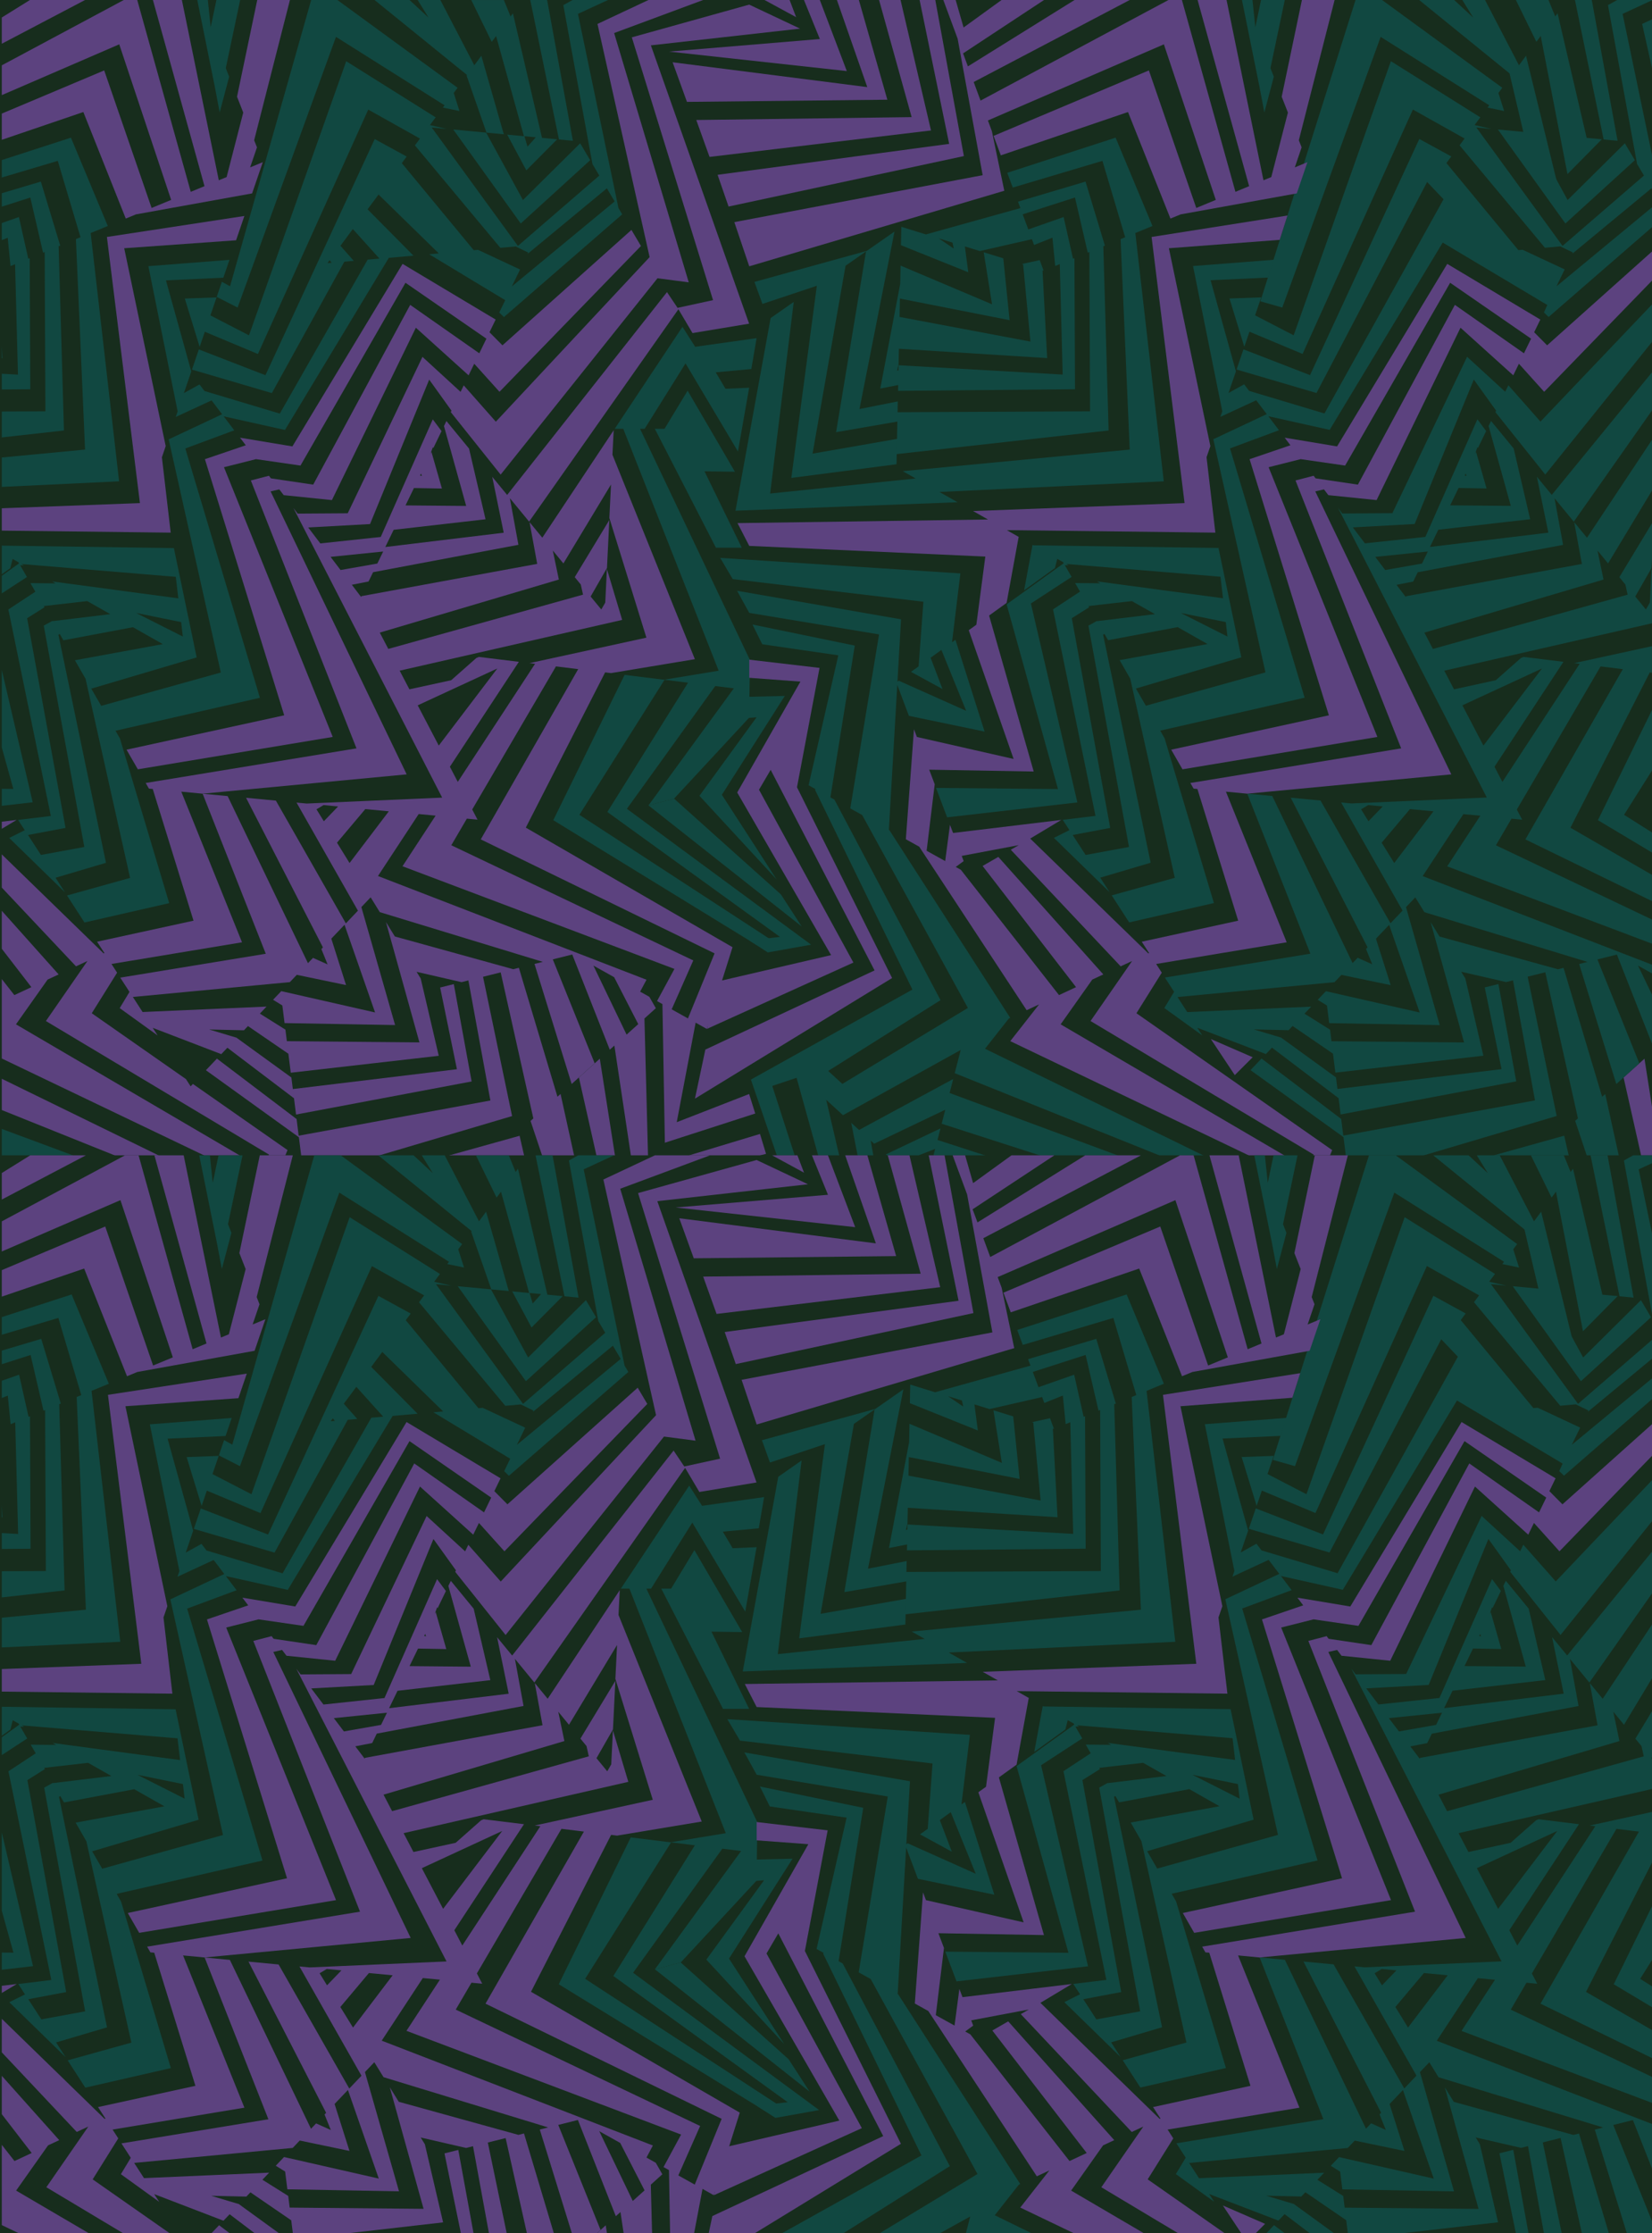 <svg width="1110" height="1500" viewBox="0 0 1110 1500" fill="none" xmlns="http://www.w3.org/2000/svg">
<rect x="0" y="0" width="1110" height="1500" fill="#808080" stroke="none"/>
<g clip-path="url(#clip0_4606_1658)">
<rect width="1110" height="1500" fill="white"/>
<g clip-path="url(#clip1_4606_1658)">
<path d="M1110 0H0V939.831H1110V0Z" fill="#172D1D"/>
<path d="M762.845 156.528L774.354 151.792L749.588 92.463L676.793 116.063L680.478 125.989L740.735 108.052L756.011 159.35L752.943 160.606L759.078 301.978L606.571 316.475L615.238 321.377L517.471 331.488L533.323 202.781L517.801 213.633L494.188 343.02L643.401 337.336L631.213 330.438L781.95 323.292L762.845 156.528Z" fill="#114841"/>
<path d="M548.849 191.949L531.701 321.007L602.375 311.822L602.519 305.006L744.898 289.149L741.336 165.405L742.386 164.972L729.375 121.974L684.002 135.462L685.608 139.766L622.118 157.456L605.607 152.349L605.36 164.704L650.589 182.868L648.304 165.528L640.008 162.954L640.852 166.97L630.744 160.092L648.304 165.528L658.371 168.638L693.348 160.648L694.81 164.56L707.141 159.639L709.015 178.646L712.082 177.39L714.017 251.587L603.754 245.327L603.693 248.725L602.746 248.992L603.775 244.647L603.981 234.248L703.601 240.529L700.492 181.611L701.233 181.838L698.598 174.713L686.616 177.328L687.46 177.596L692.36 229.429L604.413 212.872L604.66 200.537L678.361 215.055L674.12 173.498L660.965 169.441L666.565 204.388L605.113 178.399L604.866 190.652L591.464 260.978L603.507 258.609L603.425 262.522L722.314 261.431L721.923 173.395L720.976 173.786L714.656 145.779L690.919 154.099L687.152 143.947L722.293 132.661L730.878 169.688L731.949 169.256L732.422 276.278L603.075 276.875L603.219 269.627L577.506 274.713L601.016 155.541L582.406 168.514L506.914 189.354L512.287 204.14L548.829 191.949H548.849ZM581.891 168.905L561.778 290.282L602.952 283.156L602.54 303.461L602.705 294.792L545.967 304.697L568.139 178.481L581.871 168.905H581.891Z" fill="#114841"/>
<path d="M1009.39 58.958L928.61 0H910.802L846.859 202.39L861.579 206.57L927.683 24.774L1000.64 70.737L999.511 72.261L1010.65 74.568L1006.8 62.459L1009.39 58.958Z" fill="#114841"/>
<path d="M1028.56 89.065L1006.47 86.985L1051.82 150.103L1098.47 107.599L1091.76 96.252L1053.3 134.35L1028.56 89.065Z" fill="#114841"/>
<path d="M813.594 697.902L829.672 722.12L841.695 710.114L813.594 697.902Z" fill="#5C427F"/>
<path d="M421.19 543.228L408.117 545.41L524.083 629.286L503.434 631.655L515.889 639.707L544.999 634.517L421.19 543.228Z" fill="#114841"/>
<path d="M626.748 884.497L612.749 791.437L611.72 790.489L623.043 792.261L621.252 799.2L627.984 797.594L644 897.347L741.067 875.024L743.929 876.837L746.276 866.437L756.857 857.459L662.611 872.203L646.059 793.249L637.598 795.267L623.352 791.004L626.007 780.749L658.226 790.345L658.74 790.222L673.789 856.676L774.644 842.384L788.355 830.77L685.194 842.837L678.483 785.506L685.75 783.776L629.919 765.675L631.936 757.911L595.23 775.374L597.803 777.742L600.253 802.228L604.185 814.419L615.508 880.07L496.352 918.641L499.398 937.257L631.03 897.739L626.748 884.477V884.497ZM628.354 771.647L626.296 779.575L611.267 778.381L628.354 771.647Z" fill="#114841"/>
<path d="M326.652 89.065L304.562 86.985L349.895 150.103L396.544 107.599L389.833 96.252L351.377 134.35L326.652 89.065Z" fill="#114841"/>
<path d="M355.929 792.508L357.329 798.624L209.289 830.873L209.948 836.165L209.207 838.843L195.949 834.477L192.758 838.266L342.836 936.001L344.524 938.74L558.009 851.198L553.912 840.346L351.482 908.468L339.459 861.33L330.092 859.724L294.58 846.339L366.696 839.522L369.104 850.045L350.103 850.869L371.143 858.942L373.016 867.076L355.476 864.069L362.826 891.726L516.733 837.525L378.842 864.852L355.908 792.487L355.929 792.508ZM258.368 842.57L274.879 850.272L291.677 853.155L241.981 844.629L307.344 878.505L318.893 897.224L310.7 856.409L321.261 858.221L334.169 921.998L319.49 898.233L213.653 839.769L229.546 842.488L221.621 838.678L361.158 815.511L363.402 825.292L258.327 842.529L258.368 842.57Z" fill="#114841"/>
<path d="M498.41 367.877L473.356 316.558L493.798 316.847L462.012 262.398L446.51 287.996H439.984L481.034 367.877H498.41Z" fill="#114841"/>
<path d="M389.298 547.284L446.509 456.592L462.299 458.548L408.032 545.472L420.713 543.948L480.58 460.793L493.076 462.338L435.721 540.962L452.911 536.411L503.369 482.025L503.863 443.227L430.06 287.996H433.148L460.611 244.07L495.835 303.235L503.369 260.421L487.456 261.122L480.909 250.084L504.831 247.86L508.372 227.122L467.095 232.93L458.552 219.523L413.055 287.996H418.778L482.885 450.496L446.076 456.551L419.663 453.297L371.758 550.888L508.907 635.052L518.007 631.181L389.298 547.284Z" fill="#114841"/>
<path d="M527.316 467.444L503.435 468L502.756 482.23L508.335 481.798L469.961 534.516L521.799 590.674L485.031 533.837L527.316 467.444Z" fill="#114841"/>
<path d="M538.653 622.264L435.719 540.962L452.909 536.411L524.695 600.744L538.653 622.264Z" fill="#114841"/>
<path d="M1.195 551.918V556.696L11.159 550.724L1.195 551.918Z" fill="#5C427F"/>
<path d="M1.195 449.981V502.041L8.957 529.904L1.195 529.821V541.25L21.967 538.862L1.195 449.981Z" fill="#114841"/>
<path d="M1.195 758.261V777.474L5.066 778.71L13.794 776.63L15.441 810.197L86.384 798.417L96.945 801.898L101.474 795.493L1.195 758.261ZM25.22 797.779L26.641 778.751L61.453 790.201L25.241 797.779H25.22Z" fill="#114841"/>
<path d="M1.195 840.757V852.536L72.673 842.405L86.384 830.811L1.195 840.757Z" fill="#114841"/>
<path d="M1.195 119.234L38.828 108.052L54.083 159.35L51.015 160.606L57.15 301.978L1.195 307.291V327.04L80.022 323.292L60.918 156.528L72.426 151.792L47.66 92.463L1.195 107.516V119.234Z" fill="#114841"/>
<path d="M1.195 138.819L20.362 132.682L28.946 169.709L30.017 169.256L30.511 276.278L1.195 276.402V293.803L42.966 289.149L39.404 165.384L40.454 164.972L27.444 121.974L1.195 129.778V138.819Z" fill="#114841"/>
<path d="M19.95 173.395L19.003 173.786L12.703 145.779L1.195 149.816V161.286L5.189 159.7L7.063 178.708L10.13 177.452L12.065 251.628L1.195 251.031V261.616L20.341 261.451L19.95 173.395Z" fill="#114841"/>
<path d="M1.195 232.436V240.59L1.628 240.611L1.195 232.436Z" fill="#114841"/>
<path d="M1110 559.146L1091.22 547.284L1110 517.527V476.917L1073.66 550.888L1110 572.613V559.146Z" fill="#114841"/>
<path d="M1110 743.331L1104.94 711.103L1101.5 714.192L1090.9 723.726L1110 808.57V743.331Z" fill="#5C427F"/>
<path d="M1110 888.74L1053.45 908.488L1041.43 861.351L1032.06 859.744L996.549 846.359L1068.66 839.542L1071.07 850.066L1052.09 850.889L1073.13 858.962L1075.01 867.096L1057.47 864.09L1064.81 891.746L1110.04 876.445V857.253L1080.83 864.893L1057.9 792.528L1059.3 798.644L911.258 830.893L911.917 836.186L911.175 838.863L897.918 834.497L894.727 838.286L1044.8 936.022L1046.49 938.76L1110.02 910.465V888.76L1110 888.74ZM1021.46 898.254L915.622 839.79L931.515 842.508L923.589 838.698L1063.13 815.531L1065.37 825.313L960.296 842.549L976.806 850.251L993.605 853.134L998.711 853.999L999.925 863.389L993.584 853.134L943.888 844.608L1009.25 878.484L1020.8 897.203L1012.61 856.388L1023.17 858.2L1036.08 921.977L1021.42 898.212L1021.46 898.254Z" fill="#114841"/>
<path d="M863.265 0H847.31L843.481 18.287L841.546 0H834.484L846.322 58.608L849.533 75.536L855.895 51.524L853.63 45.758L863.265 0Z" fill="#114841"/>
<path d="M1020.61 43.843L997.804 0H982.549L989.919 11.882L977.093 0H953.562L1014.27 49.279L1027.24 104.325L1046.24 122.735L1025.35 37.459L1020.61 43.843Z" fill="#114841"/>
<path d="M1046.55 8.937L1044.97 11.038L1040.46 0H1018.55L1032.31 28.089L1035.23 24.156L1053.2 116.928L1076.28 93.555L1066.09 92.608L1046.55 8.937Z" fill="#114841"/>
<path d="M1058.23 0L1077.5 93.678L1086.86 94.564L1069.53 0H1058.23Z" fill="#114841"/>
<path d="M1110 139.251L1045.79 192.34L1051.33 180.952L1023.06 167.752L1020.2 167.999L971.865 109.514L975.138 105.087L953.666 93.349L880.233 251.957L835.498 234.638L830.866 248.189L884.556 263.963L958.895 122.241L969.95 133.835L889.909 277.719L839.306 262.542L835.951 258.135L825.472 263.942L830.433 249.424L813.408 188.221L851.988 186.45L856.085 174.465L801.612 178.687L821.272 276.237L819.996 279.985L844.062 268.844L851.144 278.152L815.24 295.018L850.279 451.629L769.908 474.013L763.238 462.461L834.057 441.497L818.74 368.062L694.355 366.27L693.778 365.94L688.117 396.501L708.807 381.571L710.392 375.372L714.324 377.596L714.736 378.317L676.362 405.912L710.865 529.986L628.93 529.224L636.382 548.973L723.897 538.964L692.666 405.335L720.026 387.501L715.497 379.655L717.988 379.697L716.383 378.791L820.058 387.378L821.746 401.834L737.01 390.487L739.275 391.785L722.373 391.62L725.688 397.366L707.551 409.289L736.084 548.005L714.077 550.661L718.565 557.56L708.127 562.77L745.595 599.302L739.254 589.5L773.14 579.471L741.19 426.237L742.116 425.805L744.545 430.006L791.277 421.212L811.349 432.58L752.286 443.412L759.43 455.83L789.363 589.603L746.974 601.403L758.709 619.545L815.632 606.551L782.507 495.883L779.563 490.756L876.589 468.618L826.46 301.175L859.358 288.963L852.235 279.573L893.409 288.737L969.374 162.933L1039.66 204.861L1037.39 209.844L1040.54 212.913L1110.06 152.533V139.333L1110 139.251ZM737.196 417.197L737.113 417.032L731.328 420.224L758.585 568.886L729.435 574.24L720.747 560.834L745.966 556.077L720.15 415.22L731.823 407.889L731.349 407.065L760.541 403.729L776.043 412.502L737.196 417.197ZM793.418 411.719L823.619 417.835L824.751 427.555L793.398 411.719H793.418Z" fill="#114841"/>
<path d="M1110 0H1086.61L1080.42 3.439L1099.98 110.153L1104.59 117.916L1049.89 165.157L991.977 85.626L1002.13 86.574L990.783 83.999L994.654 78.81L934.561 41.104L869.218 225.207L843.299 211.801L847.437 199.733L826.109 200.495L836.073 232.95L839.532 222.798L875.209 237.728L949.342 73.579L984.072 93.04L980.696 97.612L1038.07 166.413L1048.41 165.487L1056.83 169.585L1056.39 170.47L1109.63 126.463L1110 127.06V104.016L1090.24 9.329L1110 0.185V0Z" fill="#114841"/>
<path d="M154.878 939.811L65.449 860.836L72.716 842.385L57.914 854.926L52.5 870.762L137.585 939.811H154.878Z" fill="#114841"/>
<path d="M326.468 939.811L172.89 841.479L182.175 829.946L172.211 826.631L159.344 844.485L284.038 939.811H326.468Z" fill="#114841"/>
<path d="M365.372 939.81H411.363L603.459 870.391L585.033 766.086L587.339 768.208L635.142 745.37L632.713 754.781L706.99 778.71L715.719 776.63L717.366 810.197L788.308 798.418L798.869 801.898L803.398 795.494L638.045 734.126L640.474 724.735L577.211 758.961L571.94 754.142L592.198 857.623L365.352 939.831L365.372 939.81ZM728.565 778.731L763.377 790.18L727.165 797.759L728.585 778.731H728.565Z" fill="#114841"/>
<path d="M856.8 939.811L767.371 860.836L774.638 842.385L759.836 854.926L754.422 870.762L839.507 939.811H856.8Z" fill="#114841"/>
<path d="M620.446 404.161L617.234 447.592L612.108 451.278L633.271 462.79L625.284 441.785L632.551 436.534L649.185 477.452L603.894 457.209L603.009 457.868L605.417 415.982L495.257 396.809L503.43 411.657L590.657 426.113L571.305 542.98L579.313 547.428L650.338 677L565.994 728.03L556.462 719.319L631.954 671.769L560.662 537.09L557.944 535.566L574.331 433.63L505.613 419.482L512.159 432.724L563.276 440.158L543.286 527.432L548.042 530.088L547.63 530.5L613.055 664.665L504.542 725.126L535.361 815.16L484.49 828.236L553.415 836.288L518.891 729.389L535.237 723.932L569.741 847.985L582.751 856.964L555.144 738.718L566.405 749.035L645.521 705.233L641.486 720.822L820.879 792.857L811.677 806.099L707.569 821.791L705.202 779.142L692.788 782.108L698.738 831.119L802.207 819.031L792.881 826.939L781.785 855.399L872.367 939.81H884.739L795.557 853.031L817.832 807.87L822.423 809.641L835.64 789.295L661.846 704.41L677.842 684.105L678.789 683.672L597.574 557.56L597.244 557.374L602.885 460.03L610.708 480.809L661.558 491.394L641.98 429.738L639.674 431.406L645.294 385.154L483.914 374.713L492.334 388.963L620.446 404.161Z" fill="#114841"/>
<path d="M916.179 939.81L818.988 849.756L838.525 815.613L826.564 811L807.562 850.662L899.215 939.81H916.179Z" fill="#114841"/>
<path d="M966.428 939.811L846.283 846.174L861.991 823.15L849.7 819.155L833.602 847.677L935.98 939.811H966.428Z" fill="#114841"/>
<path d="M1028.4 939.811L874.82 841.479L884.104 829.946L874.14 826.631L861.273 844.485L985.968 939.811H1028.4Z" fill="#114841"/>
<path d="M1110 12.974L1103.38 16.083L1110 45.696V12.974Z" fill="#114841"/>
<path d="M1110 831.264L1100.28 833.406L1078.56 734.805L1076.49 736.679L1050.57 650.085L1046.82 651.032L967.231 629.039L961.261 619.36L983.721 700.188L894.642 699.365L893.674 691.601L876.505 680.851L880.993 676.135L797.719 679.781L791.173 669.669L896.659 659.702L901.333 654.801L934.416 661.679L924.513 630.501L933.386 621.193L953.911 680.069L890.895 665.757L890.463 666.21L885.378 671.543L891.616 675.394L893.098 687.215L967.375 688.533L944.709 609.29L950.947 602.741L957.082 612.688L1066.62 646.09L1061.05 647.49L1086.02 728.113L1101.48 714.212L1073.34 644.422L1086.41 641.148L1109.98 700.909V668.042L1100.61 648.561L1109.98 653.792V647.943L955.908 588.45L983.268 546.831L994.632 547.902L972.378 581.901L1110 633.837V617.63L1005.13 567.754L1015.59 549.879L1022.75 550.558L1019.19 543.721L1075.46 447.613L1090.4 449.446L1024.94 563.8L1109.96 605.233V587.605L1055.2 555.954L1108.5 451.67L1109.96 451.855V434.022L1057.65 445.41L1061.4 445.863L1009.48 525.167L1004.16 514.994L1050.5 444.524L1023.68 441.229L1021.97 441.929L1005.05 456.88L976.969 462.996L970.422 450.476L1110 418.638V383.218L1109.67 382.147L1108.56 404.759L1105.9 409.372L1098.74 400.661L1109.71 381.53L1110 375.64V351.443L1088.06 387.666L1092.11 392.609L1093.63 399.425L962.784 435.875L957.061 424.919L1077.43 389.273L1073.36 369.75L1080.48 378.42L1109.98 329.511V295.471L1066.32 361.184L1057.73 350.743L1062.88 378.791L944.791 400.455L944.544 400.99L938.327 392.815L949.568 390.611L952.594 384.371L1050.26 365.982L1044.51 334.66L1057.44 350.393L1109.96 275.722V250.104L1042.66 332.394L1032.64 320.203L1040.36 357.765L960.787 367.382L966.408 355.809L1028.15 348.745L1017.05 301.237L1001.86 282.744L1000.21 286.142L1015.14 339.787L974.375 339.417L980.036 327.761L998.832 328.09L991.791 303.523L991.029 305.088L992.718 300.269L993.026 300.948L998.564 289.519L992.676 281.632L957.699 360.627L917.102 364.952L908.97 354.244L950.515 351.958L990.268 254.943L1005.23 275.784L1004.76 276.752L1038.28 318.741L1109.96 229.696V204.531L1035.06 283.177L1013.49 258.774L1011.37 263.139L985.759 239.643L935.548 344.688L901.909 344.915L899.048 341.146L998.997 535.669L907.982 539.644L901.147 539.006L942.403 611.617L934.292 620.143L887.272 537.688L867.241 535.793L918.893 636.288L917.843 637.4L922.022 647.696L912.223 643.31L908.826 646.873L854.848 534.64L838.049 533.054L880.458 640.55L782.691 656.593L788.888 666.168L782.32 677.062L807.827 695.452L804.492 690.304L850.566 707.973L854.662 703.669L899.418 737.606L900.797 748.541L1018.78 726.321L1006.8 660.938L997.617 663.224L1008.9 718.104L898.636 731.428L897.668 723.665L860.941 697.038L861.003 696.976L842.393 691.416L865.8 691.951L868.497 689.109L895.651 707.705L897.256 720.452L996.691 709.085L984.565 657.169L981.786 652.68L1012.01 659.62L1016.6 658.467L1031.38 739.109L902.568 762.75L901.168 751.568L847.642 710.979L840.231 718.763L902.712 763.78L904.688 779.451L883.669 829.658L897.648 834.312L907.797 804.101L909.485 817.487L1055.88 784.085L1051 762.812L907.632 802.763L906.15 790.963L1045.96 749.571L1026.44 656.016L1038.3 653.051L1060.24 751.156L1058.37 752.845L1090.3 848.212L1109.96 843.373V831.161L1110 831.264ZM984.792 318.041L985.368 319.668L984.153 319.4L984.812 318.041H984.792ZM924.04 374.034L959.387 370.43L955.455 378.523L930.751 382.868L924.04 374.034ZM996.732 500.764L982.589 473.746L1036.07 449.013L996.732 500.785V500.764ZM914.529 543.598L919.305 540.756L912.388 540.097L908.785 539.747L929.084 541.662L919.49 551.609L914.529 543.557V543.598ZM936.783 579.657L928.363 566.003L947.385 543.433L963.175 544.936L936.783 579.677V579.657Z" fill="#114841"/>
<path d="M161.363 0H145.409L141.559 18.287L139.644 0H132.562L144.4 58.608L147.611 75.536L153.973 51.524L151.708 45.758L161.363 0Z" fill="#114841"/>
<path d="M307.463 58.958L226.701 0H209.079L154.565 192.278L149.089 189.272L145.609 199.424L159.65 206.57L225.754 24.774L298.714 70.737L297.581 72.261L308.719 74.568L304.869 62.459L307.463 58.958Z" fill="#114841"/>
<path d="M318.687 43.843L295.877 0H280.622L287.992 11.882L275.166 0H251.656L313.828 50.392L313.52 50.803L326.88 89.086L338.512 90.198L323.422 37.459L318.687 43.843Z" fill="#114841"/>
<path d="M344.626 8.937L343.061 11.058L338.553 0.021H316.648L330.4 28.11L333.324 24.176L352.037 91.475L340.797 90.424L353.643 114.416L374.374 93.575L364.183 92.607L344.626 8.937ZM354.425 98.497L352.367 91.495L360.004 92.216L354.425 98.497Z" fill="#114841"/>
<path d="M356.297 0L375.566 93.678L384.933 94.564L367.62 0H356.297Z" fill="#114841"/>
<path d="M388.33 9.329L408.505 0H384.707L378.51 3.439L398.068 110.153L402.679 117.937L347.98 165.178L290.07 85.647L300.219 86.594L288.876 84.02L292.725 78.831L232.632 41.125L167.29 225.228L141.371 211.842L145.509 199.754L124.181 200.536L134.145 232.991L137.624 222.839L173.301 237.769L247.434 73.621L282.185 93.081L278.788 97.653L336.184 166.455L346.519 165.549L354.939 169.647L354.506 170.532L407.764 126.504L412.973 135.297L343.904 192.402L349.442 181.014L321.176 167.814L318.315 168.061L269.977 109.576L273.25 105.149L251.778 93.411L178.345 252.019L133.61 234.7L128.978 248.251L182.668 264.025L231.377 175.763L237.697 175.207L228.741 165.075L237.079 153.852L254.948 173.683L247.043 174.383L188 277.802L137.398 262.625L134.042 258.218L123.563 264.025L128.525 249.507L111.499 188.304L150.079 186.533L154.176 174.548L99.703 178.769L119.364 276.319L118.087 280.067L142.153 268.926L149.235 278.234L113.332 295.1L148.37 451.711L67.999 474.096L61.329 462.543L132.148 441.579L116.831 368.144L1.195 366.476V385.751L6.898 381.633L8.483 375.434L12.415 377.658L12.827 378.379L1.195 386.74V398.581L18.097 387.564L13.568 379.718L16.059 379.759L14.453 378.853L118.128 387.44L119.817 401.896L35.081 390.55L37.346 391.847L20.444 391.682L23.759 397.428L5.621 409.351L34.155 548.067L12.148 550.723L16.635 557.622L6.198 562.832L43.666 599.364L37.325 589.562L71.211 579.533L39.24 426.299L40.166 425.867L42.595 430.068L89.328 421.275L109.4 432.642L50.336 443.474L57.48 455.892L87.413 589.665L45.025 601.465L56.759 619.607L113.682 606.613L80.558 495.945L77.614 490.818L174.639 468.68L124.51 301.237L157.408 289.025L150.285 279.635L191.459 288.799L261.248 173.189L277.82 171.726L246.981 140.59L254.351 130.664L294.825 170.203L288.381 170.779L339.457 201.628L335.443 209.906L338.593 212.975L418.058 143.967L415.546 139.725L388.372 9.473L388.33 9.329ZM220.033 176.71L221.454 174.795L222.792 176.483L220.013 176.731L220.033 176.71ZM35.267 417.197L35.184 417.032L29.399 420.224L56.656 568.886L27.505 574.241L18.818 560.834L44.036 556.077L18.221 415.22L29.893 407.889L29.42 407.065L58.612 403.729L74.114 412.502L35.267 417.197ZM91.51 411.719L121.711 417.835L122.843 427.555L91.489 411.719H91.51Z" fill="#114841"/>
<path d="M874.571 98.971L872.698 94.214L896.743 0H874.777L861.19 64.972L865.369 75.597L854.19 118.926L848.941 121.088L824.133 0H804.679L839.306 125.042L830.104 128.851L794.138 0H785.101L658.842 67.566L654.23 55.087L759.079 0H722.023L650.34 44.584L647.107 35.853L701.498 0H672.964L647.437 18.472L642.125 0H633.829L643.443 25.968L660.262 117.669L493.406 149.198L503.432 178.872L674.797 128.131L666.438 88.056L663.783 80.911L782.033 29.778L816.907 134.267L803.794 139.683L771.946 47.303L667.612 91.269L672.47 104.346L757.926 75.248L786.439 146.809L793.294 143.987L871.318 129.902L878.483 108.917L870.001 112.418L874.571 98.971Z" fill="#5C427F"/>
<path d="M599.409 656.922L535.507 528.771L550.659 448.602L503.433 443.083V455.254L537.813 457.807L495.342 532.293L558.42 641.519L480.52 659.62L475.105 691.025L573.408 646.523L509.98 530.439L517.823 517.074L587.633 651.795L473.932 704.966L466.953 737.915L599.409 656.922Z" fill="#5C427F"/>
<path d="M410.729 820.349L521.404 799.468L516.175 784.044L418.552 810.176L403.009 711.103L399.592 714.192L388.969 723.726L410.729 820.349Z" fill="#5C427F"/>
<path d="M1.195 341.394V356.406L114.69 357.765L108.782 307.127L111.335 299.652L83.46 166.743L158.623 161.389L164.202 145.059L71.829 159.165L94.021 337.914L1.195 341.394Z" fill="#5C427F"/>
<path d="M90.954 826.94L79.858 855.4L170.44 939.811H182.812L93.63 853.032L111.705 809.353L113.929 807.459L120.496 809.642L133.713 789.296L1.195 724.571V745.576L118.952 792.858L109.75 806.1L112.405 806.965L5.642 821.792L3.275 779.143L1.195 779.637V830.606L100.28 819.032L90.954 826.94Z" fill="#5C427F"/>
<path d="M133.198 813.8L124.654 811L105.632 850.662L197.285 939.81H214.248L117.078 849.756L136.924 815.036L144.912 817.672L166.116 779.019L10.727 688.017L31.993 657.951L39.404 654.492L1.195 611.74V637.255L21.082 663.038L9.636 668.371L1.195 657.601V710.958L153.023 783.652L133.198 813.8Z" fill="#5C427F"/>
<path d="M58.756 645.472L30.84 685.793L180.774 775.518L157.079 821.667L148.041 818.702L131.675 847.676L234.053 939.81H264.501L144.356 846.173L160.29 822.738L170.995 826.259L193.188 772.47L129.616 728.051L128.092 729.657L124.922 724.776L61.659 680.563L78.684 653.318L74.896 647.47L162.617 632.91L121.813 531.736L136.121 533.095L273.25 520.121L181.824 330.046L187.671 328.708L190.615 332.579L223.018 335.895L279.426 220.12L314.856 252.101L318.644 244.317L335.608 263.16L430.657 165.219L424.275 154.428L337.605 231.94L328.896 223.168L333.034 214.642L270.491 177.245L196.461 299.836L161.278 293.988L165.149 299.074L137.686 308.423L190.965 480.459L85.025 503.544L92.621 516.723L223.574 494.977L150.491 313.819L172.189 308.341L172.251 308.423L201.896 312.707L272.447 189.93L326.817 227.472L322.041 237.295L275.618 204.778L210.44 325.516L182.03 321.294L180.712 319.544L168.546 322.715L239.529 502.658L97.892 525.908L100.074 529.697L102.627 529.924L130.028 618.392L65.22 632.519L70.161 640.138L69.647 640.385L1.195 573.849V596.151L51.077 649.055L58.756 645.472Z" fill="#5C427F"/>
<path d="M503.373 3.11L424.526 25.082L479.101 201.587L455.262 206.776L448.159 196.212L340.758 332.436L330.732 320.244L338.452 357.806L258.884 367.423L264.504 355.85L326.244 348.787L315.148 301.278L299.955 282.785L298.308 286.183L313.233 339.829L272.471 339.458L278.133 327.802L296.928 328.132L289.908 303.564L289.147 305.129L290.835 300.31L291.144 300.99L296.681 289.561L290.794 281.673L255.817 360.669L215.219 364.993L207.088 354.285L248.632 351.999L288.385 254.985L303.352 275.825L302.878 276.793L336.393 318.782L441.777 186.904L462.776 189.643L412.647 22.199L472.431 0H435.704L401.448 16.083L436.487 172.694L333.161 283.238L311.586 258.836L309.466 263.201L283.856 239.705L233.645 344.75L200.006 344.977L197.144 341.208L297.093 535.731L206.079 539.706L199.244 539.067L240.5 611.679L232.389 620.205L185.369 537.749L165.338 535.855L216.99 636.35L215.94 637.462L220.119 647.758L210.32 643.372L206.923 646.934L152.944 534.702L136.166 533.116L178.575 640.612L80.808 656.654L87.005 666.23L80.438 677.124L105.945 695.514L102.61 690.365L148.683 708.034L152.78 703.73L197.535 737.668L198.915 748.603L316.898 726.383L304.916 661L295.734 663.285L307.016 718.166L196.753 731.49L195.785 723.726L159.059 697.099L159.12 697.038L140.51 691.477L163.917 692.013L166.614 689.171L193.768 707.767L195.374 720.514L294.808 709.146L282.682 657.231L279.903 652.742L310.125 659.682L314.715 658.528L329.497 739.171L200.685 762.812L199.285 751.63L145.759 711.041L138.348 718.825L200.829 763.842L202.806 779.513L181.786 829.719L195.765 834.374L205.914 804.163L207.602 817.549L353.995 784.147L349.116 762.874L205.749 802.825L204.267 791.025L344.072 749.633L324.556 656.078L336.414 653.112L358.36 751.218L356.486 752.907L388.416 848.274L521.119 804.946L398.36 833.364L376.641 734.764L374.561 736.638L348.643 650.044L344.896 650.991L265.307 628.998L259.337 619.319L281.818 700.147L192.739 699.323L191.771 691.56L174.602 680.81L179.09 676.094L95.816 679.739L89.269 669.628L194.756 659.661L199.429 654.76L232.512 661.638L222.61 630.46L231.483 621.152L252.008 680.028L188.992 665.715L188.559 666.168L183.475 671.502L189.712 675.353L191.195 687.174L265.472 688.491L242.806 609.249L249.044 602.7L255.178 612.647L364.721 646.049L359.142 647.449L384.114 728.072L399.574 714.171L371.432 644.381L384.505 641.107L409.724 705.048L412.812 702.268L427.14 797.635L514.716 775.003L510.64 761.638L435.622 784.291L433.007 684.085L440.666 677.186L436.301 669.525L430.125 666.066L434.387 658.055L253.964 588.388L281.324 546.769L292.688 547.84L270.433 581.839L453.162 650.785L441.469 672.388L445.092 674.406L446.739 767.528L507.449 747.923L503.352 734.806L454.706 753.751L467.408 686.885L474.901 691.086L492.194 636.205L353.295 555.892L406.594 451.608L410.568 452.102L466.893 442.753L411.515 305.459L412.338 288.984L364.391 361.142L355.807 350.702L360.953 378.75L242.867 400.414L242.62 400.949L236.403 392.774L247.644 390.57L250.67 384.33L348.334 365.941L342.59 334.618L355.519 350.352L455.838 207.723L465.308 223.724L503.332 217.402L437.331 30.457L537.588 19.234L503.373 3.089V3.11ZM282.888 318.041L283.465 319.668L282.25 319.4L282.909 318.041H282.888ZM412.647 656.346L428.849 687.874L421.005 694.917L398.71 648.541L412.647 656.346ZM212.625 543.598L217.402 540.756L210.484 540.097L206.902 539.747L227.18 541.662L217.587 551.609L212.625 543.557V543.598ZM234.859 579.657L226.439 566.003L245.461 543.433L261.252 544.936L234.859 579.677V579.657ZM294.808 500.764L280.665 473.746L334.149 449.013L294.808 500.785V500.764ZM323.053 563.8L480.131 640.345L462.241 684.043L451.309 677.927L465.823 645.081L303.228 567.733L313.686 549.858L320.85 550.538L317.289 543.701L373.553 447.593L388.499 449.425L323.033 563.779L323.053 563.8ZM375.508 389.293L371.432 369.771L378.555 378.441L410.547 325.413L409.435 347.922L434.325 428.297L355.766 445.41L359.512 445.863L307.592 525.167L302.281 514.994L348.622 444.524L321.797 441.229L320.089 441.929L303.166 456.88L275.086 462.996L268.539 450.476L418.041 416.373L407.789 382.147L406.677 404.759L404.021 409.372L396.857 400.661L407.83 381.53L409.415 349.281L386.172 387.646L390.228 392.588L391.751 399.405L260.902 435.854L255.178 424.899L375.55 389.252L375.508 389.293ZM253.531 378.523L228.827 382.868L222.116 374.034L257.464 370.43L253.531 378.523Z" fill="#5C427F"/>
<path d="M1110 168.925L1039.53 231.94L1030.82 223.168L1034.96 214.642L972.42 177.245L898.39 299.836L863.207 293.988L867.057 299.074L839.614 308.423L892.893 480.459L786.953 503.544L794.529 516.723L925.482 494.977L852.399 313.819L874.097 308.341L874.18 308.423L903.804 312.707L974.376 189.93L1028.75 227.472L1023.97 237.295L977.546 204.778L912.368 325.516L883.958 321.294L882.641 319.544L870.474 322.715L941.457 502.658L799.82 525.908L802.002 529.697L804.555 529.924L831.956 618.392L767.149 632.519L772.09 640.138L771.575 640.385L692.213 563.243L713.088 550.723L640.375 559.475L638.296 553.997L635.084 578.359L622.609 571.439L628.044 526.773L624.338 516.971L694.56 518.206L664.585 413.428L676.34 404.964L684.452 360.607L676.484 356.076L816.619 357.765L810.69 307.106L813.263 299.651L785.389 166.742L859.851 161.1L865.06 144.77L773.757 159.164L795.929 337.913L653.818 343.247L663.865 348.93L495.547 351.36L503.432 366.661L662.053 373.827L656.021 419.627L650.916 423.292L681.055 509.763L616.062 494.998L614.106 489.808L608.651 563.696L617.627 568.68L689.825 678.524L698.183 674.611L678.811 699.302L854.952 783.652L835.826 814.624L847.252 818.722L868.045 779.019L712.655 688.017L733.922 657.951L741.333 654.492L670.782 575.558L660.221 581.633L723.011 663.038L711.564 668.372L645.604 584.207L642.166 582.292L647.498 578.379L646.181 574.879L684.534 567.65L679.161 570.739L752.985 649.055L760.685 645.472L732.748 685.793L882.703 775.518L859.501 822.45L873.068 827.145L895.096 772.47L832.141 728.483L831.544 728.051L763.587 680.563L780.613 653.318L776.825 647.469L864.545 632.91L823.721 531.736L838.05 533.095L975.158 520.121L883.753 330.046L889.599 328.708L892.543 332.579L924.947 335.895L981.334 220.12L1016.78 252.101L1020.57 244.317L1037.54 263.16L1110 188.489V168.925Z" fill="#5C427F"/>
<path d="M20.115 0L1.195 11.759V29.387L57.15 0H20.115Z" fill="#5C427F"/>
<path d="M172.663 98.971L170.769 94.214L194.814 0H172.848L159.261 64.972L163.44 75.597L152.261 118.926L147.012 121.088L122.205 0H102.75L137.398 125.042L128.175 128.851L92.21 0H83.172L1.195 43.884V63.901L80.125 29.778L114.999 134.267L101.865 139.683L70.017 47.303L1.195 76.298V93.905L55.997 75.247L84.51 146.809L91.366 143.987L169.39 129.902L176.574 108.917L168.072 112.418L172.663 98.971Z" fill="#5C427F"/>
<path d="M513.703 0L534.928 11.532L530.543 0H513.703Z" fill="#5C427F"/>
<path d="M540.201 0L550.864 26.215L449.516 34.658L568.981 47.735L550.844 0H540.201Z" fill="#5C427F"/>
<path d="M562.332 0L582.733 58.505L451.945 41.825L461.58 68.431L596.218 66.969L577.072 0H562.332Z" fill="#5C427F"/>
<path d="M590.657 0L612.541 78.666L467.836 80.602L476.75 105.396L625.551 87.624L605.088 0H590.657Z" fill="#5C427F"/>
<path d="M617.893 0L637.759 96.644L482.164 117.422L489.534 138.736L647.641 104.84L628.433 0H617.893Z" fill="#5C427F"/>
</g>
<g clip-path="url(#clip2_4606_1658)">
<path d="M1121 776H0V1725.84H1121V776Z" fill="#172D1D"/>
<path d="M770.398 934.196L782.021 929.409L757.009 869.448L683.493 893.299L687.214 903.331L748.069 885.203L763.496 937.047L760.398 938.317L766.594 1081.19L612.575 1095.85L621.328 1100.8L522.593 1111.02L538.601 980.941L522.925 991.909L499.078 1122.67L649.77 1116.93L637.462 1109.96L789.692 1102.74L770.398 934.196Z" fill="#114841"/>
<path d="M554.281 969.993L536.962 1100.43L608.337 1091.14L608.482 1084.25L752.272 1068.23L748.675 943.166L749.735 942.729L736.595 899.272L690.772 912.905L692.394 917.254L628.275 935.132L611.601 929.971L611.351 942.458L657.029 960.815L654.721 943.291L646.342 940.689L647.195 944.748L636.987 937.796L654.721 943.291L664.888 946.434L700.211 938.358L701.688 942.313L714.141 937.339L716.033 956.548L719.131 955.279L721.085 1030.27L609.73 1023.94L609.667 1027.37L608.711 1027.64L609.751 1023.25L609.958 1012.74L710.565 1019.09L707.426 959.545L708.174 959.774L705.513 952.573L693.413 955.216L694.265 955.487L699.214 1007.87L610.395 991.139L610.645 978.672L685.076 993.345L680.793 951.345L667.507 947.245L673.163 982.564L611.102 956.299L610.852 968.682L597.318 1039.76L609.48 1037.36L609.397 1041.32L729.464 1040.21L729.069 951.241L728.113 951.637L721.73 923.332L697.758 931.74L693.953 921.479L729.443 910.074L738.113 947.495L739.194 947.058L739.672 1055.22L609.044 1055.82L609.189 1048.5L583.221 1053.64L606.965 933.197L588.17 946.309L511.93 967.371L517.356 982.314L554.26 969.993H554.281ZM587.65 946.704L567.337 1069.37L608.919 1062.17L608.503 1082.69L608.669 1073.93L551.37 1083.94L573.762 956.382L587.629 946.704H587.65Z" fill="#114841"/>
<path d="M1019.39 835.586L937.81 776H919.826L855.25 980.545L870.115 984.77L936.875 801.037L1010.56 847.491L1009.41 849.031L1020.66 851.362L1016.77 839.124L1019.39 835.586Z" fill="#114841"/>
<path d="M1038.75 866.014L1016.44 863.912L1062.24 927.702L1109.35 884.745L1102.57 873.278L1063.74 911.781L1038.75 866.014Z" fill="#114841"/>
<path d="M821.648 1481.34L837.886 1505.81L850.028 1493.68L821.648 1481.34Z" fill="#5C427F"/>
<path d="M425.358 1325.01L412.156 1327.22L529.271 1411.99L508.418 1414.38L520.996 1422.52L550.395 1417.27L425.358 1325.01Z" fill="#114841"/>
<path d="M329.887 866.014L307.578 863.912L353.36 927.702L400.472 884.745L393.694 873.278L354.856 911.781L329.887 866.014Z" fill="#114841"/>
<path d="M503.34 1147.8L478.038 1095.93L498.683 1096.22L466.582 1041.19L450.927 1067.06H444.336L485.793 1147.8H503.34Z" fill="#114841"/>
<path d="M393.151 1329.11L450.929 1237.45L466.876 1239.43L412.071 1327.28L424.878 1325.74L485.338 1241.7L497.958 1243.26L440.035 1322.72L457.395 1318.12L508.353 1263.16L508.852 1223.95L434.317 1067.06H437.436L465.171 1022.67L500.744 1082.46L508.353 1039.19L492.282 1039.9L485.67 1028.75L509.829 1026.5L513.405 1005.54L471.72 1011.41L463.092 997.861L417.144 1067.06H422.924L487.666 1231.29L450.492 1237.41L423.818 1234.12L375.438 1332.76L513.946 1417.82L523.136 1413.9L393.151 1329.11Z" fill="#114841"/>
<path d="M532.533 1248.42L508.415 1248.98L507.729 1263.37L513.363 1262.93L474.609 1316.21L526.961 1372.96L489.828 1315.52L532.533 1248.42Z" fill="#114841"/>
<path d="M543.985 1404.89L440.031 1322.72L457.392 1318.12L529.889 1383.14L543.985 1404.89Z" fill="#114841"/>
<path d="M1.203 1333.8V1338.62L11.266 1332.59L1.203 1333.8Z" fill="#5C427F"/>
<path d="M1.203 1230.77V1283.39L9.041 1311.55L1.203 1311.46V1323.02L22.181 1320.6L1.203 1230.77Z" fill="#114841"/>
<path d="M1.203 896.505L39.209 885.203L54.615 937.047L51.517 938.317L57.713 1081.19L1.203 1086.56V1106.52L80.811 1102.74L61.517 934.196L73.139 929.409L48.128 869.448L1.203 884.662V896.505Z" fill="#114841"/>
<path d="M1.203 916.297L20.559 910.095L29.229 947.516L30.31 947.058L30.809 1055.22L1.203 1055.35V1072.93L43.388 1068.23L39.791 943.145L40.851 942.729L27.711 899.272L1.203 907.16V916.297Z" fill="#114841"/>
<path d="M20.144 951.242L19.187 951.637L12.825 923.332L1.203 927.411V939.004L5.237 937.401L7.129 956.611L10.226 955.342L12.181 1030.31L1.203 1029.7V1040.4L20.539 1040.24L20.144 951.242Z" fill="#114841"/>
<path d="M1.203 1010.91V1019.15L1.64 1019.17L1.203 1010.91Z" fill="#114841"/>
<path d="M1121 1341.1L1102.04 1329.11L1121 1299.04V1258L1084.3 1332.76L1121 1354.71V1341.1Z" fill="#114841"/>
<path d="M1121 1527.25L1115.88 1494.68L1112.41 1497.8L1101.7 1507.43L1121 1593.18V1527.25Z" fill="#5C427F"/>
<path d="M871.816 776H855.703L851.836 794.482L849.881 776H842.75L854.705 835.232L857.948 852.34L864.372 828.073L862.085 822.245L871.816 776Z" fill="#114841"/>
<path d="M1030.72 820.31L1007.69 776H992.281L999.724 788.009L986.772 776H963.008L1024.32 825.804L1037.42 881.436L1056.61 900.043L1035.51 813.858L1030.72 820.31Z" fill="#114841"/>
<path d="M1056.92 785.033L1055.32 787.156L1050.76 776H1028.64L1042.53 804.388L1045.48 800.413L1063.63 894.173L1086.94 870.551L1076.65 869.594L1056.92 785.033Z" fill="#114841"/>
<path d="M1068.71 776L1088.17 870.676L1097.63 871.571L1080.13 776H1068.71Z" fill="#114841"/>
<path d="M1121 916.734L1056.15 970.388L1061.74 958.879L1033.2 945.538L1030.31 945.788L981.49 886.681L984.796 882.206L963.111 870.343L888.95 1030.64L843.771 1013.14L839.094 1026.83L893.316 1042.77L968.392 899.543L979.556 911.26L898.722 1056.68L847.618 1041.34L844.229 1036.88L833.646 1042.75L838.657 1028.08L821.463 966.226L860.425 964.436L864.562 952.323L809.55 956.59L829.405 1055.18L828.116 1058.97L852.42 1047.71L859.572 1057.11L823.313 1074.16L858.699 1232.44L777.532 1255.06L770.796 1243.39L842.316 1222.2L826.848 1147.98L701.23 1146.17L700.647 1145.84L694.93 1176.72L715.825 1161.63L717.426 1155.37L721.397 1157.62L721.812 1158.35L683.058 1186.23L717.904 1311.63L635.156 1310.86L642.683 1330.82L731.064 1320.7L699.525 1185.65L727.156 1167.63L722.582 1159.7L725.097 1159.74L723.476 1158.82L828.178 1167.5L829.883 1182.11L744.308 1170.65L746.595 1171.96L729.526 1171.79L732.873 1177.6L714.556 1189.65L743.373 1329.84L721.147 1332.53L725.68 1339.5L715.139 1344.76L752.978 1381.69L746.574 1371.78L780.796 1361.64L748.529 1206.78L749.464 1206.34L751.918 1210.59L799.113 1201.7L819.384 1213.19L759.735 1224.13L766.949 1236.68L797.179 1371.88L754.371 1383.81L766.222 1402.14L823.708 1389.01L790.256 1277.16L787.283 1271.98L885.27 1249.61L834.644 1080.38L867.868 1068.04L860.674 1058.55L902.256 1067.81L978.974 940.668L1049.95 983.043L1047.67 988.079L1050.85 991.18L1121.06 930.158V916.817L1121 916.734ZM744.495 1197.64L744.412 1197.47L738.57 1200.7L766.097 1350.95L736.657 1356.36L727.883 1342.81L753.352 1338L727.28 1195.64L739.069 1188.23L738.591 1187.4L768.072 1184.03L783.728 1192.89L744.495 1197.64ZM801.275 1192.1L831.775 1198.29L832.919 1208.11L801.254 1192.1H801.275Z" fill="#114841"/>
<path d="M1120.99 776H1097.38L1091.12 779.476L1110.87 887.326L1115.53 895.172L1060.29 942.916L1001.8 862.538L1012.05 863.496L1000.59 860.894L1004.5 855.649L943.815 817.542L877.825 1003.61L851.649 990.057L855.828 977.86L834.289 978.631L844.352 1011.43L847.845 1001.17L883.875 1016.26L958.743 850.363L993.817 870.031L990.407 874.651L1048.35 944.186L1058.79 943.249L1067.29 947.391L1066.86 948.286L1120.62 903.81L1120.99 904.413V881.124L1101.04 785.428L1120.99 776.187V776Z" fill="#114841"/>
<path d="M626.588 1184.47L623.345 1228.36L618.168 1232.08L639.541 1243.72L631.474 1222.49L638.813 1217.18L655.612 1258.54L609.872 1238.08L608.978 1238.74L611.411 1196.41L500.159 1177.04L508.413 1192.04L596.504 1206.65L576.96 1324.76L585.048 1329.26L656.776 1460.21L571.596 1511.78L561.97 1502.98L638.21 1454.92L566.211 1318.81L563.467 1317.27L580.016 1214.25L510.617 1199.95L517.228 1213.33L568.852 1220.85L548.664 1309.05L553.467 1311.73L553.051 1312.15L619.124 1447.74L509.536 1508.85L540.659 1599.84L489.285 1613.06L558.893 1621.2L524.027 1513.16L540.535 1507.64L575.38 1633.02L588.52 1642.09L560.639 1522.59L572.012 1533.01L651.911 1488.74L647.836 1504.5L829.007 1577.3L819.714 1590.68L714.575 1606.54L712.184 1563.44L699.647 1566.44L705.655 1615.97L810.15 1603.75L800.732 1611.75L789.526 1640.51L881.005 1725.82H893.501L803.435 1638.12L825.93 1592.47L830.567 1594.26L843.915 1573.7L668.398 1487.91L684.553 1467.39L685.509 1466.95L603.489 1339.5L603.157 1339.31L608.853 1240.93L616.754 1261.93L668.107 1272.63L648.335 1210.32L646.007 1212L651.682 1165.26L488.703 1154.7L497.207 1169.11L626.588 1184.47Z" fill="#114841"/>
<path d="M1121 1616.12L1111.18 1618.28L1089.25 1518.63L1087.15 1520.53L1060.97 1433.01L1057.19 1433.97L976.813 1411.74L970.784 1401.96L993.467 1483.65L903.505 1482.81L902.528 1474.97L885.188 1464.1L889.721 1459.34L805.622 1463.02L799.01 1452.8L905.543 1442.73L910.262 1437.78L943.673 1444.73L933.673 1413.22L942.633 1403.81L963.362 1463.31L899.721 1448.85L899.285 1449.31L894.149 1454.7L900.449 1458.59L901.946 1470.53L976.959 1471.87L954.068 1391.78L960.368 1385.16L966.564 1395.21L1077.19 1428.97L1071.56 1430.39L1096.78 1511.87L1112.39 1497.82L1083.97 1427.29L1097.17 1423.98L1120.98 1484.37V1451.16L1111.52 1431.47L1120.98 1436.76V1430.84L965.379 1370.72L993.01 1328.66L1004.49 1329.74L982.011 1364.1L1121 1416.59V1400.21L1015.09 1349.8L1025.65 1331.74L1032.89 1332.42L1029.29 1325.51L1086.11 1228.38L1101.21 1230.23L1035.09 1345.8L1120.96 1387.68V1369.86L1065.65 1337.88L1119.48 1232.48L1120.96 1232.67V1214.64L1068.13 1226.15L1071.91 1226.61L1019.48 1306.76L1014.11 1296.48L1060.91 1225.26L1033.82 1221.93L1032.1 1222.64L1015.01 1237.75L986.648 1243.93L980.036 1231.27L1121 1199.1V1163.3L1120.67 1162.22L1119.54 1185.07L1116.86 1189.73L1109.63 1180.93L1120.71 1161.59L1121 1155.64V1131.19L1098.83 1167.8L1102.93 1172.79L1104.47 1179.68L972.323 1216.52L966.543 1205.45L1088.11 1169.42L1083.99 1149.69L1091.18 1158.45L1120.98 1109.02V1074.62L1076.88 1141.03L1068.21 1130.48L1073.41 1158.83L954.152 1180.72L953.902 1181.26L947.623 1173L958.975 1170.77L962.031 1164.47L1060.66 1145.88L1054.86 1114.22L1067.92 1130.12L1120.96 1054.66V1028.77L1052.99 1111.93L1042.87 1099.61L1050.66 1137.58L970.306 1147.3L975.982 1135.6L1038.33 1128.46L1027.13 1080.45L1011.78 1061.76L1010.12 1065.19L1025.19 1119.41L984.028 1119.03L989.745 1107.25L1008.73 1107.59L1001.62 1082.76L1000.85 1084.34L1002.55 1079.47L1002.86 1080.15L1008.46 1068.6L1002.51 1060.63L967.187 1140.47L926.188 1144.84L917.975 1134.02L959.931 1131.71L1000.08 1033.66L1015.19 1054.72L1014.72 1055.7L1048.56 1098.14L1120.96 1008.14V982.71L1045.32 1062.19L1023.53 1037.53L1021.39 1041.94L995.525 1018.2L944.816 1124.36L910.844 1124.59L907.954 1120.78L1008.89 1317.38L916.977 1321.39L910.075 1320.75L951.74 1394.13L943.548 1402.75L896.062 1319.41L875.832 1317.5L927.997 1419.07L926.936 1420.19L931.157 1430.6L921.26 1426.16L917.83 1429.76L863.316 1316.33L846.351 1314.73L889.18 1423.37L790.445 1439.59L796.703 1449.26L790.07 1460.27L815.83 1478.86L812.462 1473.66L858.992 1491.51L863.129 1487.16L908.329 1521.46L909.722 1532.51L1028.87 1510.06L1016.77 1443.98L1007.5 1446.29L1018.89 1501.75L907.539 1515.22L906.561 1507.37L869.47 1480.46L869.533 1480.4L850.738 1474.78L874.377 1475.32L877.101 1472.45L904.524 1491.24L906.145 1504.13L1006.57 1492.64L994.319 1440.17L991.513 1435.63L1022.03 1442.65L1026.67 1441.48L1041.6 1522.98L911.51 1546.87L910.096 1535.57L856.04 1494.55L848.555 1502.42L911.655 1547.92L913.651 1563.75L892.424 1614.49L906.541 1619.2L916.79 1588.67L918.495 1602.19L1066.34 1568.44L1061.41 1546.94L916.624 1587.31L915.127 1575.39L1056.32 1533.55L1036.61 1439L1048.58 1436.01L1070.75 1535.16L1068.85 1536.86L1101.1 1633.25L1120.96 1628.36V1616.01L1121 1616.12ZM994.548 1097.43L995.13 1099.07L993.904 1098.8L994.569 1097.43H994.548ZM933.194 1154.02L968.892 1150.38L964.921 1158.55L939.972 1162.95L933.194 1154.02ZM1006.61 1282.1L992.324 1254.79L1046.34 1229.8L1006.61 1282.12V1282.1ZM923.589 1325.39L928.412 1322.52L921.427 1321.85L917.788 1321.5L938.288 1323.43L928.6 1333.48L923.589 1325.35V1325.39ZM946.064 1361.83L937.56 1348.03L956.771 1325.22L972.718 1326.74L946.064 1361.85V1361.83Z" fill="#114841"/>
<path d="M162.954 776H146.841L142.953 794.482L141.019 776H133.867L145.822 835.232L149.065 852.34L155.49 828.073L153.203 822.245L162.954 776Z" fill="#114841"/>
<path d="M310.512 835.586L228.95 776H211.153L156.099 970.326L150.568 967.288L147.055 977.548L161.234 984.77L227.993 801.037L301.676 847.491L300.533 849.031L311.78 851.362L307.893 839.124L310.512 835.586Z" fill="#114841"/>
<path d="M321.836 820.31L298.799 776H283.393L290.836 788.009L277.884 776H254.141L316.929 826.928L316.617 827.344L330.11 866.035L341.857 867.159L326.617 813.858L321.836 820.31Z" fill="#114841"/>
<path d="M348.036 785.032L346.456 787.176L341.903 776.021H319.781L333.67 804.409L336.622 800.434L355.521 868.449L344.169 867.387L357.142 891.634L378.079 870.572L367.787 869.594L348.036 785.032ZM357.932 875.546L355.853 868.47L363.567 869.198L357.932 875.546Z" fill="#114841"/>
<path d="M359.828 776L379.288 870.676L388.748 871.571L371.263 776H359.828Z" fill="#114841"/>
<path d="M392.175 785.428L412.55 776H388.515L382.257 779.476L402.009 887.326L406.666 895.193L351.425 942.937L292.94 862.559L303.19 863.517L291.734 860.915L295.622 855.67L234.934 817.563L168.944 1003.63L142.768 990.098L146.947 977.881L125.408 978.672L135.47 1011.47L138.984 1001.21L175.014 1016.3L249.882 850.405L284.977 870.073L281.547 874.693L339.512 944.228L349.949 943.312L358.452 947.453L358.015 948.348L411.801 903.851L417.061 912.738L347.308 970.451L352.901 958.942L324.355 945.601L321.465 945.851L272.648 886.743L275.954 882.269L254.269 870.406L180.108 1030.7L134.93 1013.2L130.252 1026.89L184.474 1042.84L233.665 953.635L240.048 953.073L231.004 942.833L239.424 931.49L257.471 951.533L249.487 952.24L189.859 1056.76L138.755 1041.42L135.366 1036.97L124.784 1042.84L129.794 1028.16L112.6 966.31L151.562 964.52L155.7 952.407L100.687 956.673L120.542 1055.26L119.253 1059.05L143.558 1047.79L150.71 1057.2L114.451 1074.24L149.837 1232.52L68.669 1255.15L61.933 1243.47L133.454 1222.28L117.985 1148.07L1.203 1146.38V1165.86L6.962 1161.7L8.563 1155.43L12.534 1157.68L12.95 1158.41L1.203 1166.86V1178.83L18.272 1167.69L13.698 1159.76L16.214 1159.8L14.592 1158.89L119.295 1167.57L121 1182.18L35.425 1170.71L37.712 1172.02L20.643 1171.85L23.99 1177.66L5.673 1189.71L34.489 1329.9L12.264 1332.59L16.796 1339.56L6.255 1344.83L44.095 1381.75L37.691 1371.84L71.913 1361.71L39.625 1206.84L40.56 1206.4L43.014 1210.65L90.209 1201.76L110.48 1213.25L50.831 1224.2L58.045 1236.75L88.275 1371.95L45.467 1383.87L57.318 1402.21L114.804 1389.07L81.352 1277.23L78.379 1272.05L176.366 1249.67L125.74 1080.45L158.964 1068.1L151.77 1058.61L193.352 1067.87L263.833 951.033L280.569 949.556L249.425 918.087L256.868 908.055L297.743 948.015L291.235 948.598L342.817 979.775L338.763 988.142L341.944 991.243L422.197 921.5L419.66 917.213L392.216 785.574L392.175 785.428ZM222.21 954.592L223.644 952.657L224.996 954.363L222.189 954.613L222.21 954.592ZM35.612 1197.64L35.529 1197.47L29.687 1200.7L57.214 1350.95L27.774 1356.36L19 1342.81L44.469 1338L18.397 1195.64L30.186 1188.23L29.707 1187.4L59.189 1184.03L74.844 1192.9L35.612 1197.64ZM92.412 1192.1L122.913 1198.29L124.056 1208.11L92.392 1192.1H92.412Z" fill="#114841"/>
<path d="M883.231 876.025L881.339 871.217L905.623 776H883.439L869.717 841.663L873.938 852.403L862.648 896.192L857.347 898.378L832.294 776H812.646L847.617 902.374L838.323 906.224L802.001 776H792.874L665.364 844.286L660.707 831.673L766.595 776H729.171L656.778 821.059L653.513 812.235L708.443 776H679.627L653.846 794.669L648.482 776H640.103L649.813 802.245L666.799 894.923L498.289 926.787L508.414 956.777L681.477 905.495L673.036 864.994L670.354 857.772L789.776 806.095L824.996 911.698L811.752 917.171L779.589 823.806L674.221 868.241L679.128 881.457L765.43 852.049L794.226 924.372L801.149 921.521L879.946 907.285L887.181 886.077L878.616 889.615L883.231 876.025Z" fill="#5C427F"/>
<path d="M605.346 1439.92L540.812 1310.4L556.114 1229.38L508.419 1223.8V1236.1L543.14 1238.68L500.249 1313.96L563.952 1424.35L485.279 1442.65L479.811 1474.38L579.087 1429.41L515.031 1312.09L522.952 1298.58L593.454 1434.74L478.626 1488.47L471.578 1521.77L605.346 1439.92Z" fill="#5C427F"/>
<path d="M414.796 1605.09L526.568 1583.98L521.287 1568.39L422.697 1594.81L407 1494.68L403.548 1497.8L392.82 1507.43L414.796 1605.09Z" fill="#5C427F"/>
<path d="M1.203 1121.03V1136.2L115.823 1137.58L109.856 1086.4L112.434 1078.84L84.283 944.519L160.191 939.108L165.825 922.604L72.537 936.86L94.949 1117.51L1.203 1121.03Z" fill="#5C427F"/>
<path d="M134.514 1598.47L125.886 1595.64L106.675 1635.72L199.236 1725.82H216.367L118.235 1634.81L138.277 1599.72L146.344 1602.38L167.758 1563.32L10.829 1471.35L32.306 1440.96L39.791 1437.46L1.203 1394.26V1420.04L21.287 1446.1L9.727 1451.49L1.203 1440.61V1494.53L154.535 1568L134.514 1598.47Z" fill="#5C427F"/>
<path d="M59.334 1428.35L31.142 1469.1L182.562 1559.78L158.631 1606.42L149.504 1603.42L132.975 1632.71L236.368 1725.82H267.118L145.783 1631.19L161.875 1607.5L172.686 1611.06L195.098 1556.7L130.896 1511.81L129.358 1513.43L126.156 1508.5L62.266 1463.81L79.46 1436.28L75.634 1430.37L164.224 1415.65L123.017 1313.4L137.466 1314.77L275.954 1301.66L183.622 1109.56L189.526 1108.21L192.5 1112.12L225.224 1115.47L282.191 998.465L317.972 1030.79L321.798 1022.92L338.929 1041.96L434.921 942.979L428.476 932.073L340.946 1010.41L332.152 1001.55L336.331 992.929L273.168 955.134L198.404 1079.03L162.873 1073.12L166.781 1078.26L139.046 1087.71L192.853 1261.58L85.863 1284.91L93.535 1298.23L225.786 1276.25L151.978 1093.16L173.892 1087.63L173.954 1087.71L203.893 1092.04L275.143 967.954L330.052 1005.9L325.228 1015.82L278.345 982.96L212.521 1104.98L183.83 1100.72L182.499 1098.95L170.212 1102.15L241.899 1284.01L98.858 1307.51L101.061 1311.34L103.64 1311.57L131.312 1400.98L65.863 1415.26L70.852 1422.96L70.333 1423.21L1.203 1355.96V1378.5L51.579 1431.97L59.334 1428.35Z" fill="#5C427F"/>
<path d="M508.353 779.143L428.725 801.35L483.841 979.734L459.765 984.978L452.592 974.302L344.127 1111.98L334.001 1099.66L341.798 1137.62L261.441 1147.34L267.117 1135.64L329.469 1128.5L318.263 1080.49L302.919 1061.8L301.256 1065.23L316.329 1119.45L275.163 1119.07L280.881 1107.29L299.863 1107.63L292.773 1082.8L292.004 1084.38L293.709 1079.51L294.021 1080.2L299.613 1068.64L293.667 1060.67L258.344 1140.51L217.344 1144.88L209.132 1134.06L251.088 1131.75L291.235 1033.7L306.35 1054.76L305.871 1055.74L339.719 1098.18L446.147 964.894L467.354 967.662L416.728 798.436L477.105 776H440.014L405.418 792.255L440.804 950.534L336.455 1062.26L314.666 1037.59L312.525 1042L286.661 1018.26L235.952 1124.42L201.98 1124.65L199.09 1120.84L300.029 1317.44L208.113 1321.45L201.21 1320.81L242.875 1394.19L234.684 1402.81L187.197 1319.48L166.968 1317.56L219.132 1419.13L218.072 1420.25L222.292 1430.66L212.396 1426.22L208.965 1429.82L154.452 1316.4L137.507 1314.79L180.336 1423.44L81.601 1439.65L87.859 1449.33L81.227 1460.34L106.986 1478.92L103.618 1473.72L150.148 1491.58L154.286 1487.23L199.485 1521.52L200.878 1532.58L320.03 1510.12L307.93 1444.04L298.657 1446.35L310.05 1501.82L198.695 1515.28L197.718 1507.43L160.627 1480.52L160.689 1480.46L141.894 1474.84L165.533 1475.38L168.257 1472.51L195.68 1491.31L197.302 1504.19L297.721 1492.7L285.476 1440.23L282.669 1435.69L313.19 1442.71L317.826 1441.54L332.754 1523.04L202.666 1546.94L201.252 1535.64L147.196 1494.61L139.711 1502.48L202.811 1547.98L204.807 1563.82L183.58 1614.56L197.697 1619.26L207.947 1588.73L209.652 1602.26L357.495 1568.5L352.568 1547L207.78 1587.38L206.283 1575.45L347.474 1533.62L327.764 1439.07L339.74 1436.07L361.903 1535.22L360.011 1536.93L392.257 1633.31L526.275 1589.52L402.299 1618.24L380.365 1518.59L378.265 1520.48L352.089 1432.97L348.306 1433.92L267.928 1411.7L261.899 1401.92L284.602 1483.6L194.641 1482.77L193.663 1474.93L176.324 1464.06L180.856 1459.3L96.757 1462.98L90.146 1452.76L196.678 1442.69L201.398 1437.73L234.808 1444.69L224.808 1413.17L233.769 1403.77L254.497 1463.27L190.857 1448.81L190.42 1449.26L185.285 1454.65L191.584 1458.55L193.081 1470.49L268.095 1471.82L245.204 1391.74L251.503 1385.12L257.699 1395.17L368.327 1428.93L362.693 1430.35L387.912 1511.83L403.526 1497.78L375.105 1427.24L388.307 1423.93L413.776 1488.56L416.895 1485.75L431.365 1582.13L519.809 1559.26L515.693 1545.75L439.931 1568.64L437.29 1467.37L445.025 1460.4L440.617 1452.66L434.38 1449.16L438.683 1441.06L256.472 1370.65L284.103 1328.59L295.58 1329.68L273.105 1364.04L457.645 1433.72L445.835 1455.55L449.495 1457.59L451.158 1551.7L512.47 1531.89L508.333 1518.63L459.204 1537.78L472.032 1470.2L479.6 1474.45L497.064 1418.98L356.788 1337.81L410.616 1232.42L414.628 1232.92L471.512 1223.47L415.585 1084.71L416.416 1068.06L367.994 1140.99L359.325 1130.44L364.522 1158.78L245.266 1180.68L245.017 1181.22L238.738 1172.96L250.09 1170.73L253.146 1164.42L351.778 1145.84L345.977 1114.18L359.034 1130.08L460.347 985.936L469.911 1002.11L508.312 995.718L441.656 806.782L542.908 795.439L508.353 779.122V779.143ZM285.684 1097.43L286.266 1099.07L285.039 1098.8L285.704 1097.43H285.684ZM416.728 1439.34L433.091 1471.2L425.169 1478.32L402.653 1431.45L416.728 1439.34ZM214.724 1325.39L219.548 1322.52L212.562 1321.85L208.945 1321.5L229.424 1323.43L219.735 1333.48L214.724 1325.35V1325.39ZM237.179 1361.83L228.675 1348.03L247.886 1325.22L263.832 1326.74L237.179 1361.85V1361.83ZM297.721 1282.1L283.438 1254.79L337.453 1229.8L297.721 1282.12V1282.1ZM326.246 1345.8L484.881 1423.16L466.813 1467.33L455.773 1461.15L470.431 1427.95L306.225 1349.78L316.787 1331.71L324.022 1332.4L320.425 1325.49L377.246 1228.36L392.341 1230.21L326.226 1345.78L326.246 1345.8ZM379.221 1169.44L375.105 1149.71L382.299 1158.47L414.608 1104.88L413.485 1127.63L438.621 1208.86L359.283 1226.15L363.067 1226.61L310.633 1306.76L305.269 1296.48L352.069 1225.26L324.978 1221.93L323.253 1222.64L306.163 1237.75L277.804 1243.93L271.192 1231.27L422.175 1196.81L411.822 1162.22L410.699 1185.07L408.017 1189.73L400.782 1180.93L411.863 1161.59L413.464 1129L389.991 1167.77L394.087 1172.77L395.625 1179.66L263.479 1216.5L257.699 1205.42L379.263 1169.4L379.221 1169.44ZM256.036 1158.55L231.087 1162.95L224.309 1154.02L260.007 1150.38L256.036 1158.55Z" fill="#5C427F"/>
<path d="M1121 946.725L1049.83 1010.41L1041.04 1001.54L1045.21 992.928L982.052 955.133L907.288 1079.03L871.757 1073.12L875.644 1078.26L847.93 1087.71L901.737 1261.58L794.747 1284.91L802.398 1298.23L934.649 1276.25L860.841 1093.16L882.755 1087.63L882.838 1087.71L912.756 1092.04L984.027 967.953L1038.94 1005.89L1034.11 1015.82L987.229 982.959L921.405 1104.98L892.714 1100.72L891.383 1098.95L879.096 1102.15L950.783 1284.01L807.742 1307.51L809.945 1311.34L812.523 1311.57L840.196 1400.98L774.747 1415.26L779.736 1422.96L779.217 1423.21L699.068 1345.24L720.15 1332.59L646.717 1341.43L644.617 1335.9L641.373 1360.52L628.774 1353.53L634.263 1308.38L630.521 1298.48L701.438 1299.73L671.167 1193.83L683.038 1185.28L691.23 1140.45L683.184 1135.87L824.707 1137.58L818.719 1086.38L821.318 1078.84L793.167 944.518L868.368 938.816L873.628 922.312L781.42 936.859L803.812 1117.51L660.293 1122.9L670.439 1128.65L500.453 1131.1L508.416 1146.57L668.609 1153.81L662.518 1200.1L657.362 1203.8L687.799 1291.19L622.163 1276.27L620.187 1271.03L614.678 1345.7L623.743 1350.74L696.656 1461.75L705.097 1457.8L685.533 1482.75L863.419 1568L844.105 1599.3L855.644 1603.44L876.642 1563.32L719.713 1471.35L741.19 1440.96L748.675 1437.46L677.425 1357.69L666.759 1363.83L730.171 1446.1L718.611 1451.49L651.997 1366.43L648.525 1364.49L653.91 1360.54L652.58 1357L691.313 1349.7L685.887 1352.82L760.442 1431.97L768.218 1428.35L740.005 1469.1L891.445 1559.78L868.014 1607.21L881.715 1611.95L903.962 1556.7L840.383 1512.24L839.78 1511.81L771.15 1463.81L788.344 1436.28L784.518 1430.37L873.108 1415.65L831.88 1313.4L846.35 1314.77L984.817 1301.66L892.506 1109.56L898.41 1108.21L901.383 1112.12L934.108 1115.47L991.054 998.464L1026.86 1030.79L1030.68 1022.92L1047.81 1041.96L1121 966.496V946.725Z" fill="#5C427F"/>
<path d="M20.31 776L1.203 787.884V805.699L57.713 776H20.31Z" fill="#5C427F"/>
<path d="M174.37 876.025L172.457 871.217L196.741 776H174.557L160.835 841.663L165.056 852.403L153.766 896.192L148.465 898.378L123.412 776H103.764L138.755 902.374L129.441 906.224L93.119 776H83.992L1.203 820.351V840.581L80.915 806.095L116.135 911.698L102.87 917.171L70.707 823.806L1.203 853.11V870.905L56.548 852.049L85.344 924.372L92.267 921.521L171.064 907.285L178.32 886.077L169.734 889.615L174.37 876.025Z" fill="#5C427F"/>
<path d="M518.789 776L540.224 787.655L535.796 776H518.789Z" fill="#5C427F"/>
<path d="M545.552 776L556.322 802.494L453.969 811.027L574.618 824.243L556.301 776H545.552Z" fill="#5C427F"/>
<path d="M567.902 776L588.506 835.128L456.422 818.27L466.152 845.16L602.124 843.682L582.789 776H567.902Z" fill="#5C427F"/>
<path d="M596.507 776L618.607 855.504L472.469 857.46L481.471 882.518L631.747 864.557L611.081 776H596.507Z" fill="#5C427F"/>
<path d="M624.011 776L644.075 873.673L486.938 894.673L494.381 916.214L654.054 881.956L634.656 776H624.011Z" fill="#5C427F"/>
</g>
</g>
<defs>
<clipPath id="clip0_4606_1658">
<rect width="1110" height="1500" fill="white"/>
</clipPath>
<clipPath id="clip1_4606_1658">
<rect width="1110" height="845" fill="white"/>
</clipPath>
<clipPath id="clip2_4606_1658">
<rect width="1121" height="854" fill="white" transform="translate(0 776)"/>
</clipPath>
</defs>
</svg>
